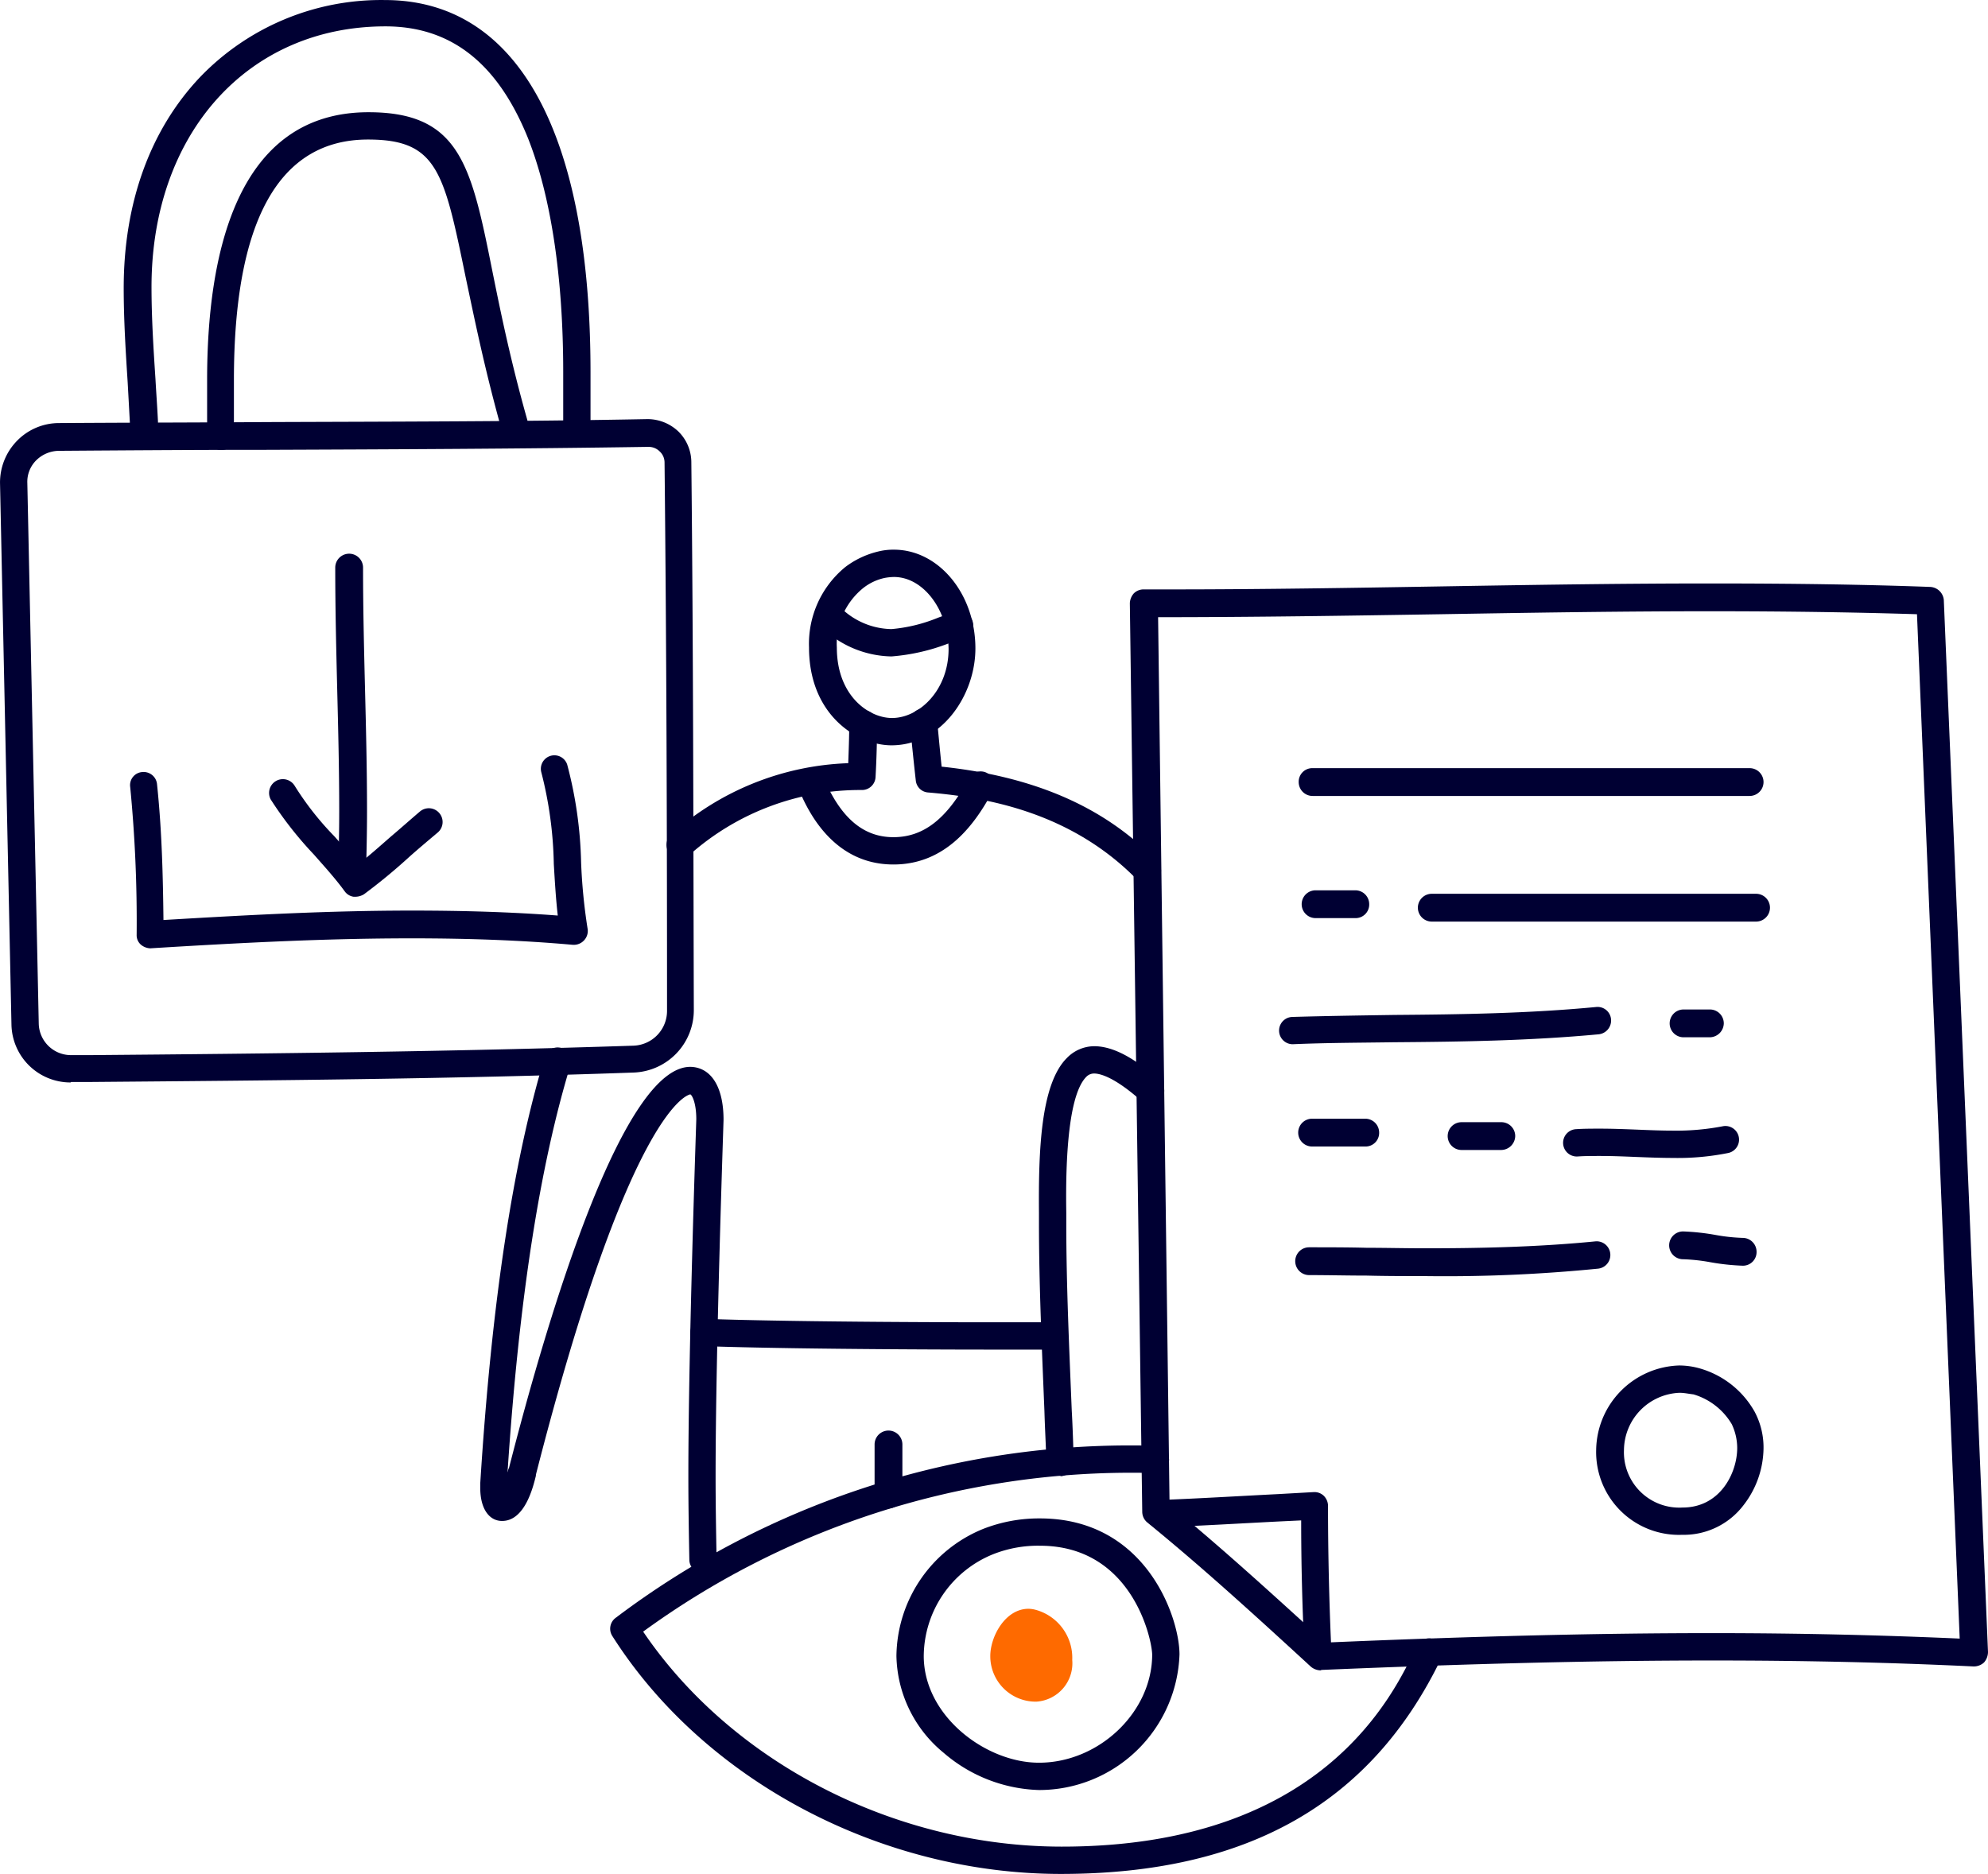 
<svg id="Keep_your_customers" data-name="Keep your customers" xmlns="http://www.w3.org/2000/svg" width="166.996" height="157.439" viewBox="0 0 166.996 157.439">
  <g id="Group_18732" data-name="Group 18732" transform="translate(94.909 49.018)">
    <path id="Path_47807" data-name="Path 47807" d="M870.919,628.318a1.317,1.317,0,0,1-.793-.292c-4.589-4.213-9.053-8.3-13.767-12.14a1.174,1.174,0,0,1-.417-.876L854.9,538.669a1.325,1.325,0,0,1,.334-.834,1.165,1.165,0,0,1,.834-.334h2.253c7.509,0,15.185-.125,22.611-.25s15.1-.25,22.652-.25c6.842,0,12.932.083,18.564.292a1.207,1.207,0,0,1,1.126,1.085l3.713,88.4a1.346,1.346,0,0,1-.334.876,1.267,1.267,0,0,1-.876.334c-6.967-.334-14.142-.5-21.943-.5-9.553,0-19.982.25-32.831.793Zm-12.682-13.892c4.464,3.671,8.761,7.593,13.1,11.556,12.682-.542,22.986-.793,32.456-.793,7.384,0,14.225.167,20.817.459l-3.588-86.062c-5.3-.167-11.013-.25-17.4-.25-7.551,0-15.185.125-22.611.25-7.8.125-15.811.25-23.737.25Z" transform="translate(-854.9 -537)" fill="#003"/>
  </g>
  <g id="Group_18733" data-name="Group 18733" transform="translate(96.241 125.359)">
    <path id="Path_47808" data-name="Path 47808" d="M872.572,734.768a1.113,1.113,0,0,1-1.126-1.085c-.209-4-.292-7.926-.292-11.305l-1.752.083c-3.3.167-6.758.375-10.1.5a1.149,1.149,0,1,1-.125-2.294c3.337-.125,6.758-.334,10.054-.5L872.2,720a1.136,1.136,0,0,1,.834.292,1.2,1.2,0,0,1,.375.834c0,3.671.083,7.968.292,12.432a1.158,1.158,0,0,1-1.085,1.21Z" transform="translate(-858.094 -720)" fill="#003"/>
  </g>
  <g id="Group_18734" data-name="Group 18734" transform="translate(51.254 121.438)">
    <path id="Path_47809" data-name="Path 47809" d="M788.11,746.6c-15.143,0-29.953-7.843-37.67-19.982a1.134,1.134,0,0,1,.292-1.544A71.661,71.661,0,0,1,793.825,710.6c.751,0,1.5,0,2.253.042a1.186,1.186,0,0,1,1.126,1.168,1.216,1.216,0,0,1-1.168,1.126c-.709-.042-1.46-.042-2.169-.042a69.6,69.6,0,0,0-40.841,13.349c7.467,11.013,21.151,18.063,35.167,18.063,21.818,0,27.825-12.64,29.786-16.812a1.157,1.157,0,1,1,2.086,1C814.183,740.678,803.754,746.6,788.11,746.6Z" transform="translate(-750.254 -710.6)" fill="#003"/>
  </g>
  <g id="Group_18735" data-name="Group 18735" transform="translate(75.302 127.57)">
    <path id="Path_47810" data-name="Path 47810" d="M819.873,748.119a12.822,12.822,0,0,1-8.01-3.129,10.777,10.777,0,0,1-3.963-8.135,11.667,11.667,0,0,1,7.3-10.68,12.845,12.845,0,0,1,4.756-.876c8.927,0,11.722,8.343,11.722,11.43A11.8,11.8,0,0,1,819.873,748.119Zm.083-20.525a10.229,10.229,0,0,0-3.921.709,9.3,9.3,0,0,0-5.84,8.552c0,5.048,5.215,8.969,9.678,8.969,5.048,0,9.511-4.255,9.511-9.094C829.342,735.312,827.632,727.594,819.956,727.594Z" transform="translate(-807.9 -725.3)" fill="#003"/>
  </g>
  <g id="Group_18736" data-name="Group 18736" transform="translate(83.187 135.163)">
    <path id="Path_47811" data-name="Path 47811" d="M830.68,751.3a3.811,3.811,0,0,1-3.88-3.838c0-1.627,1.252-3.963,3.212-3.963a2.463,2.463,0,0,1,.584.083,4.179,4.179,0,0,1,3.087,4.213A3.231,3.231,0,0,1,830.68,751.3Z" transform="translate(-826.8 -743.5)" fill="#fe6a00"/>
  </g>
  <g id="Group_18737" data-name="Group 18737" transform="translate(109.093 64.536)">
    <path id="Path_47812" data-name="Path 47812" d="M926.779,576.536H890.068a1.166,1.166,0,0,1-1.168-1.168,1.141,1.141,0,0,1,1.168-1.168h36.711a1.168,1.168,0,1,1,0,2.336Z" transform="translate(-888.9 -574.2)" fill="#003"/>
  </g>
  <g id="Group_18738" data-name="Group 18738" transform="translate(109.343 74.799)">
    <path id="Path_47813" data-name="Path 47813" d="M894.005,601.136h-3.337a1.168,1.168,0,0,1,0-2.336h3.337a1.166,1.166,0,0,1,1.168,1.168A1.141,1.141,0,0,1,894.005,601.136Z" transform="translate(-889.5 -598.8)" fill="#003"/>
  </g>
  <g id="Group_18739" data-name="Group 18739" transform="translate(119.104 75.091)">
    <path id="Path_47814" data-name="Path 47814" d="M941.309,601.836H914.068a1.168,1.168,0,0,1,0-2.336h27.241a1.168,1.168,0,0,1,0,2.336Z" transform="translate(-912.9 -599.5)" fill="#003"/>
  </g>
  <g id="Group_18740" data-name="Group 18740" transform="translate(107.466 84.593)">
    <path id="Path_47815" data-name="Path 47815" d="M886.126,625.416a1.147,1.147,0,0,1,0-2.294c2.879-.083,5.757-.125,8.552-.167,5.548-.042,11.264-.125,16.937-.667a1.135,1.135,0,0,1,1.251,1.043,1.164,1.164,0,0,1-1.043,1.251c-5.8.542-11.556.626-17.146.667-2.8.042-5.673.042-8.552.167Z" transform="translate(-885 -622.278)" fill="#003"/>
  </g>
  <g id="Group_18741" data-name="Group 18741" transform="translate(140.255 84.811)">
    <path id="Path_47816" data-name="Path 47816" d="M966.979,625.136h-2.211a1.168,1.168,0,0,1,0-2.336h2.211a1.166,1.166,0,0,1,1.168,1.168A1.193,1.193,0,0,1,966.979,625.136Z" transform="translate(-963.6 -622.8)" fill="#003"/>
  </g>
  <g id="Group_18742" data-name="Group 18742" transform="translate(109.051 93.988)">
    <path id="Path_47817" data-name="Path 47817" d="M894.432,647.136h-4.464a1.168,1.168,0,0,1,0-2.336h4.464a1.166,1.166,0,0,1,1.168,1.168A1.141,1.141,0,0,1,894.432,647.136Z" transform="translate(-888.8 -644.8)" fill="#003"/>
  </g>
  <g id="Group_18743" data-name="Group 18743" transform="translate(121.607 94.28)">
    <path id="Path_47818" data-name="Path 47818" d="M923.406,647.836h-3.337a1.168,1.168,0,0,1,0-2.336h3.337a1.166,1.166,0,0,1,1.168,1.168A1.193,1.193,0,0,1,923.406,647.836Z" transform="translate(-918.9 -645.5)" fill="#003"/>
  </g>
  <g id="Group_18744" data-name="Group 18744" transform="translate(131.325 94.592)">
    <path id="Path_47819" data-name="Path 47819" d="M951.416,648.939c-1.043,0-2.086-.042-3.129-.083-1-.042-2-.083-3-.083-.667,0-1.293,0-1.877.042a1.149,1.149,0,1,1-.125-2.294c.626-.042,1.293-.042,2-.042,1.043,0,2.086.042,3.129.083,1,.042,2,.083,3,.083a20.492,20.492,0,0,0,4.213-.375,1.146,1.146,0,0,1,.417,2.253A21.4,21.4,0,0,1,951.416,648.939Z" transform="translate(-942.194 -646.247)" fill="#003"/>
  </g>
  <g id="Group_18745" data-name="Group 18745" transform="translate(108.801 104.282)">
    <path id="Path_47820" data-name="Path 47820" d="M899.047,672.406c-1.627,0-3.212,0-4.839-.042-1.627,0-3.212-.042-4.839-.042a1.168,1.168,0,0,1,0-2.336c1.627,0,3.212,0,4.839.042,1.627,0,3.212.042,4.839.042,4.3,0,9.345-.083,14.392-.584a1.152,1.152,0,0,1,.209,2.294A129.432,129.432,0,0,1,899.047,672.406Z" transform="translate(-888.2 -669.477)" fill="#003"/>
  </g>
  <g id="Group_18746" data-name="Group 18746" transform="translate(140.213 103.458)">
    <path id="Path_47821" data-name="Path 47821" d="M969.674,670.379a19.254,19.254,0,0,1-2.712-.292,15.393,15.393,0,0,0-2.294-.25,1.168,1.168,0,1,1,0-2.336,19.261,19.261,0,0,1,2.712.292,15.4,15.4,0,0,0,2.294.25,1.166,1.166,0,0,1,1.168,1.168A1.141,1.141,0,0,1,969.674,670.379Z" transform="translate(-963.5 -667.5)" fill="#003"/>
  </g>
  <g id="Group_18747" data-name="Group 18747" transform="translate(134.081 114.722)">
    <path id="Path_47822" data-name="Path 47822" d="M956.017,708.725a6.957,6.957,0,0,1-7.217-7.134,7.2,7.2,0,0,1,6.967-7.092,6.354,6.354,0,0,1,1.752.25,7.711,7.711,0,0,1,4.589,3.629,6.379,6.379,0,0,1,.751,3.087,7.94,7.94,0,0,1-1.669,4.756A6.308,6.308,0,0,1,956.017,708.725Zm-.209-11.931a4.858,4.858,0,0,0-4.672,4.8,4.649,4.649,0,0,0,4.923,4.839c3.17,0,4.589-2.92,4.589-5.006a4.7,4.7,0,0,0-.459-2,5.567,5.567,0,0,0-3.212-2.5C956.559,696.878,956.184,696.794,955.808,696.794Z" transform="translate(-948.8 -694.5)" fill="#003"/>
  </g>
  <g id="Group_18748" data-name="Group 18748" transform="translate(0 35.209)">
    <path id="Path_47823" data-name="Path 47823" d="M633.321,559.634a4.959,4.959,0,0,1-4.964-4.881l-.959-45.43a5.008,5.008,0,0,1,1.418-3.588,4.921,4.921,0,0,1,3.546-1.5c5.8-.042,11.639-.042,17.313-.083,10.513-.042,21.4-.042,32.122-.25a3.771,3.771,0,0,1,2.586,1.043,3.638,3.638,0,0,1,1.085,2.545c.167,15.644.167,31.413.209,46.055a5.247,5.247,0,0,1-5.048,5.256c-15.185.542-30.662.667-45.638.793h-1.627Zm48.558-53.4h0c-10.763.167-21.651.209-32.205.25-5.674,0-11.556.042-17.313.083a2.751,2.751,0,0,0-1.919.793,2.545,2.545,0,0,0-.751,1.919l.96,45.43a2.708,2.708,0,0,0,2.67,2.628h1.669c14.935-.125,30.412-.292,45.6-.793a2.922,2.922,0,0,0,2.837-2.962c0-14.643-.042-30.37-.209-46.055a1.264,1.264,0,0,0-.417-.918A1.294,1.294,0,0,0,681.879,506.236Z" transform="translate(-627.395 -503.9)" fill="#003"/>
  </g>
  <g id="Group_18749" data-name="Group 18749" transform="translate(10.923 63.435)">
    <path id="Path_47824" data-name="Path 47824" d="M655.3,587.8a1.318,1.318,0,0,1-.793-.292,1.05,1.05,0,0,1-.375-.834,116.772,116.772,0,0,0-.542-12.432,1.1,1.1,0,0,1,1-1.252,1.132,1.132,0,0,1,1.252,1c.417,3.963.5,7.8.542,11.43,7.676-.459,14.225-.793,20.858-.793,4.38,0,8.427.125,12.265.417-.167-1.46-.25-2.92-.334-4.339a33.075,33.075,0,0,0-1.043-7.676,1.135,1.135,0,0,1,2.169-.668,34.871,34.871,0,0,1,1.168,8.218,47.173,47.173,0,0,0,.542,5.548,1.153,1.153,0,0,1-.292,1,1.174,1.174,0,0,1-.959.375c-4.213-.375-8.635-.542-13.516-.542-6.925,0-13.767.334-21.9.834Z" transform="translate(-653.576 -571.56)" fill="#003"/>
  </g>
  <g id="Group_18750" data-name="Group 18750" transform="translate(28.162 46.515)">
    <path id="Path_47825" data-name="Path 47825" d="M696.318,558.867h0a1.193,1.193,0,0,1-1.168-1.168c.042-1.627.083-3.3.083-5.09,0-3.379-.083-6.8-.167-10.137-.083-3.379-.167-6.842-.167-10.3a1.168,1.168,0,1,1,2.336,0c0,3.462.083,6.883.167,10.262.083,3.337.167,6.758.167,10.179,0,1.836-.042,3.546-.083,5.173A1.181,1.181,0,0,1,696.318,558.867Z" transform="translate(-694.9 -531)" fill="#003"/>
  </g>
  <g id="Group_18751" data-name="Group 18751" transform="translate(22.578 65.418)">
    <path id="Path_47826" data-name="Path 47826" d="M688.809,586.237h-.167a1.107,1.107,0,0,1-.751-.459c-.793-1.085-1.669-2.044-2.586-3.087a31.247,31.247,0,0,1-3.629-4.631,1.159,1.159,0,0,1,2-1.168,24.978,24.978,0,0,0,3.337,4.255c.667.751,1.377,1.544,2.044,2.336.918-.709,1.794-1.5,2.753-2.336.793-.667,1.585-1.377,2.42-2.086a1.156,1.156,0,1,1,1.46,1.794c-.793.667-1.585,1.335-2.336,2a48.408,48.408,0,0,1-3.838,3.17A1.405,1.405,0,0,1,688.809,586.237Z" transform="translate(-681.515 -576.315)" fill="#003"/>
  </g>
  <g id="Group_18752" data-name="Group 18752" transform="translate(10.391)">
    <path id="Path_47827" data-name="Path 47827" d="M654.01,457.3a1.114,1.114,0,0,1-1.126-1.085c-.083-1.544-.167-3.087-.25-4.589-.167-2.586-.334-5.256-.334-7.926,0-7.134,2.211-13.266,6.383-17.688a21.087,21.087,0,0,1,15.56-6.508c11.138,0,17.271,11.138,17.271,31.288v5.173a1.122,1.122,0,0,1-1.126,1.126,1.166,1.166,0,0,1-1.168-1.168v-5.173c0-8.01-1.043-14.81-2.962-19.649-2.545-6.3-6.466-9.386-11.973-9.386-11.556,0-19.649,9.011-19.649,21.9,0,2.586.167,5.215.334,7.759.083,1.5.209,3.087.25,4.631a1.159,1.159,0,0,1-1.085,1.21Z" transform="translate(-652.3 -419.5)" fill="#003"/>
  </g>
  <g id="Group_18753" data-name="Group 18753" transform="translate(17.398 9.428)">
    <path id="Path_47828" data-name="Path 47828" d="M670.268,470.467A1.166,1.166,0,0,1,669.1,469.3v-4.714c0-10.262,2.336-22.485,13.558-22.485,7.718,0,8.635,4.505,10.429,13.475.667,3.3,1.5,7.384,2.878,12.265a9.615,9.615,0,0,1,.25,1.168,1.146,1.146,0,0,1-2.253.417c-.083-.334-.125-.667-.209-.96-1.377-4.964-2.211-9.094-2.92-12.432-1.836-8.927-2.378-11.639-8.218-11.639-7.467,0-11.263,6.8-11.263,20.191V469.3A1.073,1.073,0,0,1,670.268,470.467Z" transform="translate(-669.1 -442.1)" fill="#003"/>
  </g>
  <g id="Group_18754" data-name="Group 18754" transform="translate(67.96 46.181)">
    <path id="Path_47829" data-name="Path 47829" d="M797.225,546.636c-2.878,0-6.925-2.545-6.925-8.218a8.329,8.329,0,0,1,3.045-6.758,7.4,7.4,0,0,1,2.712-1.293,5.183,5.183,0,0,1,1.377-.167c3.755,0,6.842,3.713,6.842,8.3C804.275,542.423,801.438,546.636,797.225,546.636Zm.209-14.142a4.623,4.623,0,0,0-.793.083,4.4,4.4,0,0,0-1.877.918,6.012,6.012,0,0,0-2.128,4.923c0,4.088,2.712,5.924,4.631,5.924,2.294,0,4.756-2.336,4.756-5.8C801.981,535.248,799.895,532.494,797.434,532.494Z" transform="translate(-790.3 -530.2)" fill="#003"/>
  </g>
  <g id="Group_18755" data-name="Group 18755" transform="translate(68.429 50.504)">
    <path id="Path_47830" data-name="Path 47830" d="M797.88,545.208a8.659,8.659,0,0,1-6.132-2.712,1.134,1.134,0,0,1,.042-1.627,1.172,1.172,0,0,1,1.627.042,6.228,6.228,0,0,0,4.464,2,13.336,13.336,0,0,0,3.921-.96c.459-.167.959-.334,1.418-.459a1.161,1.161,0,1,1,.709,2.211c-.459.167-.918.292-1.377.459A16.948,16.948,0,0,1,797.88,545.208Z" transform="translate(-791.423 -540.562)" fill="#003"/>
  </g>
  <g id="Group_18756" data-name="Group 18756" transform="translate(40.343 87.961)">
    <path id="Path_47831" data-name="Path 47831" d="M742.789,674.55a1.122,1.122,0,0,1-1.126-1.126c-.042-2.253-.083-4.589-.083-7.008,0-10.846.667-29.786.667-29.995,0-1.418-.375-2.044-.5-2.086-.083,0-5.006.793-12.974,31.955v.083c-.25,1.043-.959,3.8-2.837,3.8-1.126,0-1.836-1.085-1.836-2.753V667c.959-15.268,2.753-26.991,5.423-35.835a1.135,1.135,0,0,1,2.169.667c-2.586,8.469-4.339,19.69-5.3,34.25.042-.083.042-.208.083-.292l.042-.083c3.3-12.891,9.72-34.416,15.519-33.666,1.585.209,2.5,1.836,2.5,4.422,0,.25-.667,19.148-.667,29.953,0,2.378.042,4.714.083,6.967a1.166,1.166,0,0,1-1.168,1.168Z" transform="translate(-724.1 -630.351)" fill="#003"/>
  </g>
  <g id="Group_18757" data-name="Group 18757" transform="translate(55.99 59.655)">
    <path id="Path_47832" data-name="Path 47832" d="M762.731,574.973a1.05,1.05,0,0,1-.834-.375,1.173,1.173,0,0,1,.083-1.627,23.523,23.523,0,0,1,14.893-6.007c.042-1.126.083-2.253.083-3.337a1.132,1.132,0,0,1,1.168-1.126,1.166,1.166,0,0,1,1.168,1.168c0,1.46-.042,2.962-.125,4.464a1.142,1.142,0,0,1-1.126,1.085,21.553,21.553,0,0,0-14.518,5.465A1.17,1.17,0,0,1,762.731,574.973Z" transform="translate(-761.609 -562.5)" fill="#003"/>
  </g>
  <g id="Group_18758" data-name="Group 18758" transform="translate(76.426 59.521)">
    <path id="Path_47833" data-name="Path 47833" d="M830.537,576.913a1.325,1.325,0,0,1-.834-.334c-5.59-5.715-12.682-6.925-17.563-7.342a1.117,1.117,0,0,1-1.043-1c-.167-1.46-.334-3.129-.5-4.8a1.164,1.164,0,0,1,1.043-1.251,1.135,1.135,0,0,1,1.251,1.043c.125,1.293.25,2.628.375,3.838,10.3,1.085,15.227,5.048,18.105,7.926a1.171,1.171,0,0,1,0,1.627A1.275,1.275,0,0,1,830.537,576.913Z" transform="translate(-810.594 -562.178)" fill="#003"/>
  </g>
  <g id="Group_18759" data-name="Group 18759" transform="translate(66.91 64.488)">
    <path id="Path_47834" data-name="Path 47834" d="M795.926,582.226c-5.3,0-7.384-4.923-8.051-6.55A1.15,1.15,0,0,1,790,574.8c1.46,3.5,3.379,5.131,5.924,5.131,2.5,0,4.464-1.5,6.3-4.881a1.139,1.139,0,1,1,2,1.085C802.809,578.763,800.389,582.226,795.926,582.226Z" transform="translate(-787.784 -574.084)" fill="#003"/>
  </g>
  <g id="Group_18760" data-name="Group 18760" transform="translate(57.989 110.8)">
    <path id="Path_47835" data-name="Path 47835" d="M793.1,687.686h-1.836c-.167,0-15.477,0-23.737-.292a1.147,1.147,0,0,1,.042-2.294c8.176.292,23.487.292,23.653.292h5.715a1.147,1.147,0,1,1,.042,2.294Z" transform="translate(-766.4 -685.1)" fill="#003"/>
  </g>
  <g id="Group_18761" data-name="Group 18761" transform="translate(87.27 87.897)">
    <path id="Path_47836" data-name="Path 47836" d="M838.345,666.285a1.114,1.114,0,0,1-1.126-1.085c-.042-1.46-.125-2.878-.167-4.339-.209-5.215-.459-10.554-.459-15.852v-.793c-.042-5.131.125-10.8,2.336-13.016a3.227,3.227,0,0,1,2.294-1c1.543,0,3.337.918,5.507,2.878a1.152,1.152,0,1,1-1.544,1.71c-2.253-2-3.463-2.294-3.963-2.294a.913.913,0,0,0-.667.292c-1.71,1.752-1.71,8.51-1.669,11.389v.834c0,5.256.25,10.6.459,15.769.083,1.46.125,2.92.167,4.339a1.159,1.159,0,0,1-1.085,1.21A.129.129,0,0,0,838.345,666.285Z" transform="translate(-836.588 -630.2)" fill="#003"/>
  </g>
  <g id="Group_18762" data-name="Group 18762" transform="translate(73.467 120.187)">
    <path id="Path_47837" data-name="Path 47837" d="M804.668,714.15a1.166,1.166,0,0,1-1.168-1.168v-4.213a1.168,1.168,0,0,1,2.336,0v4.213A1.194,1.194,0,0,1,804.668,714.15Z" transform="translate(-803.5 -707.6)" fill="#003"/>
  </g>
</svg>
